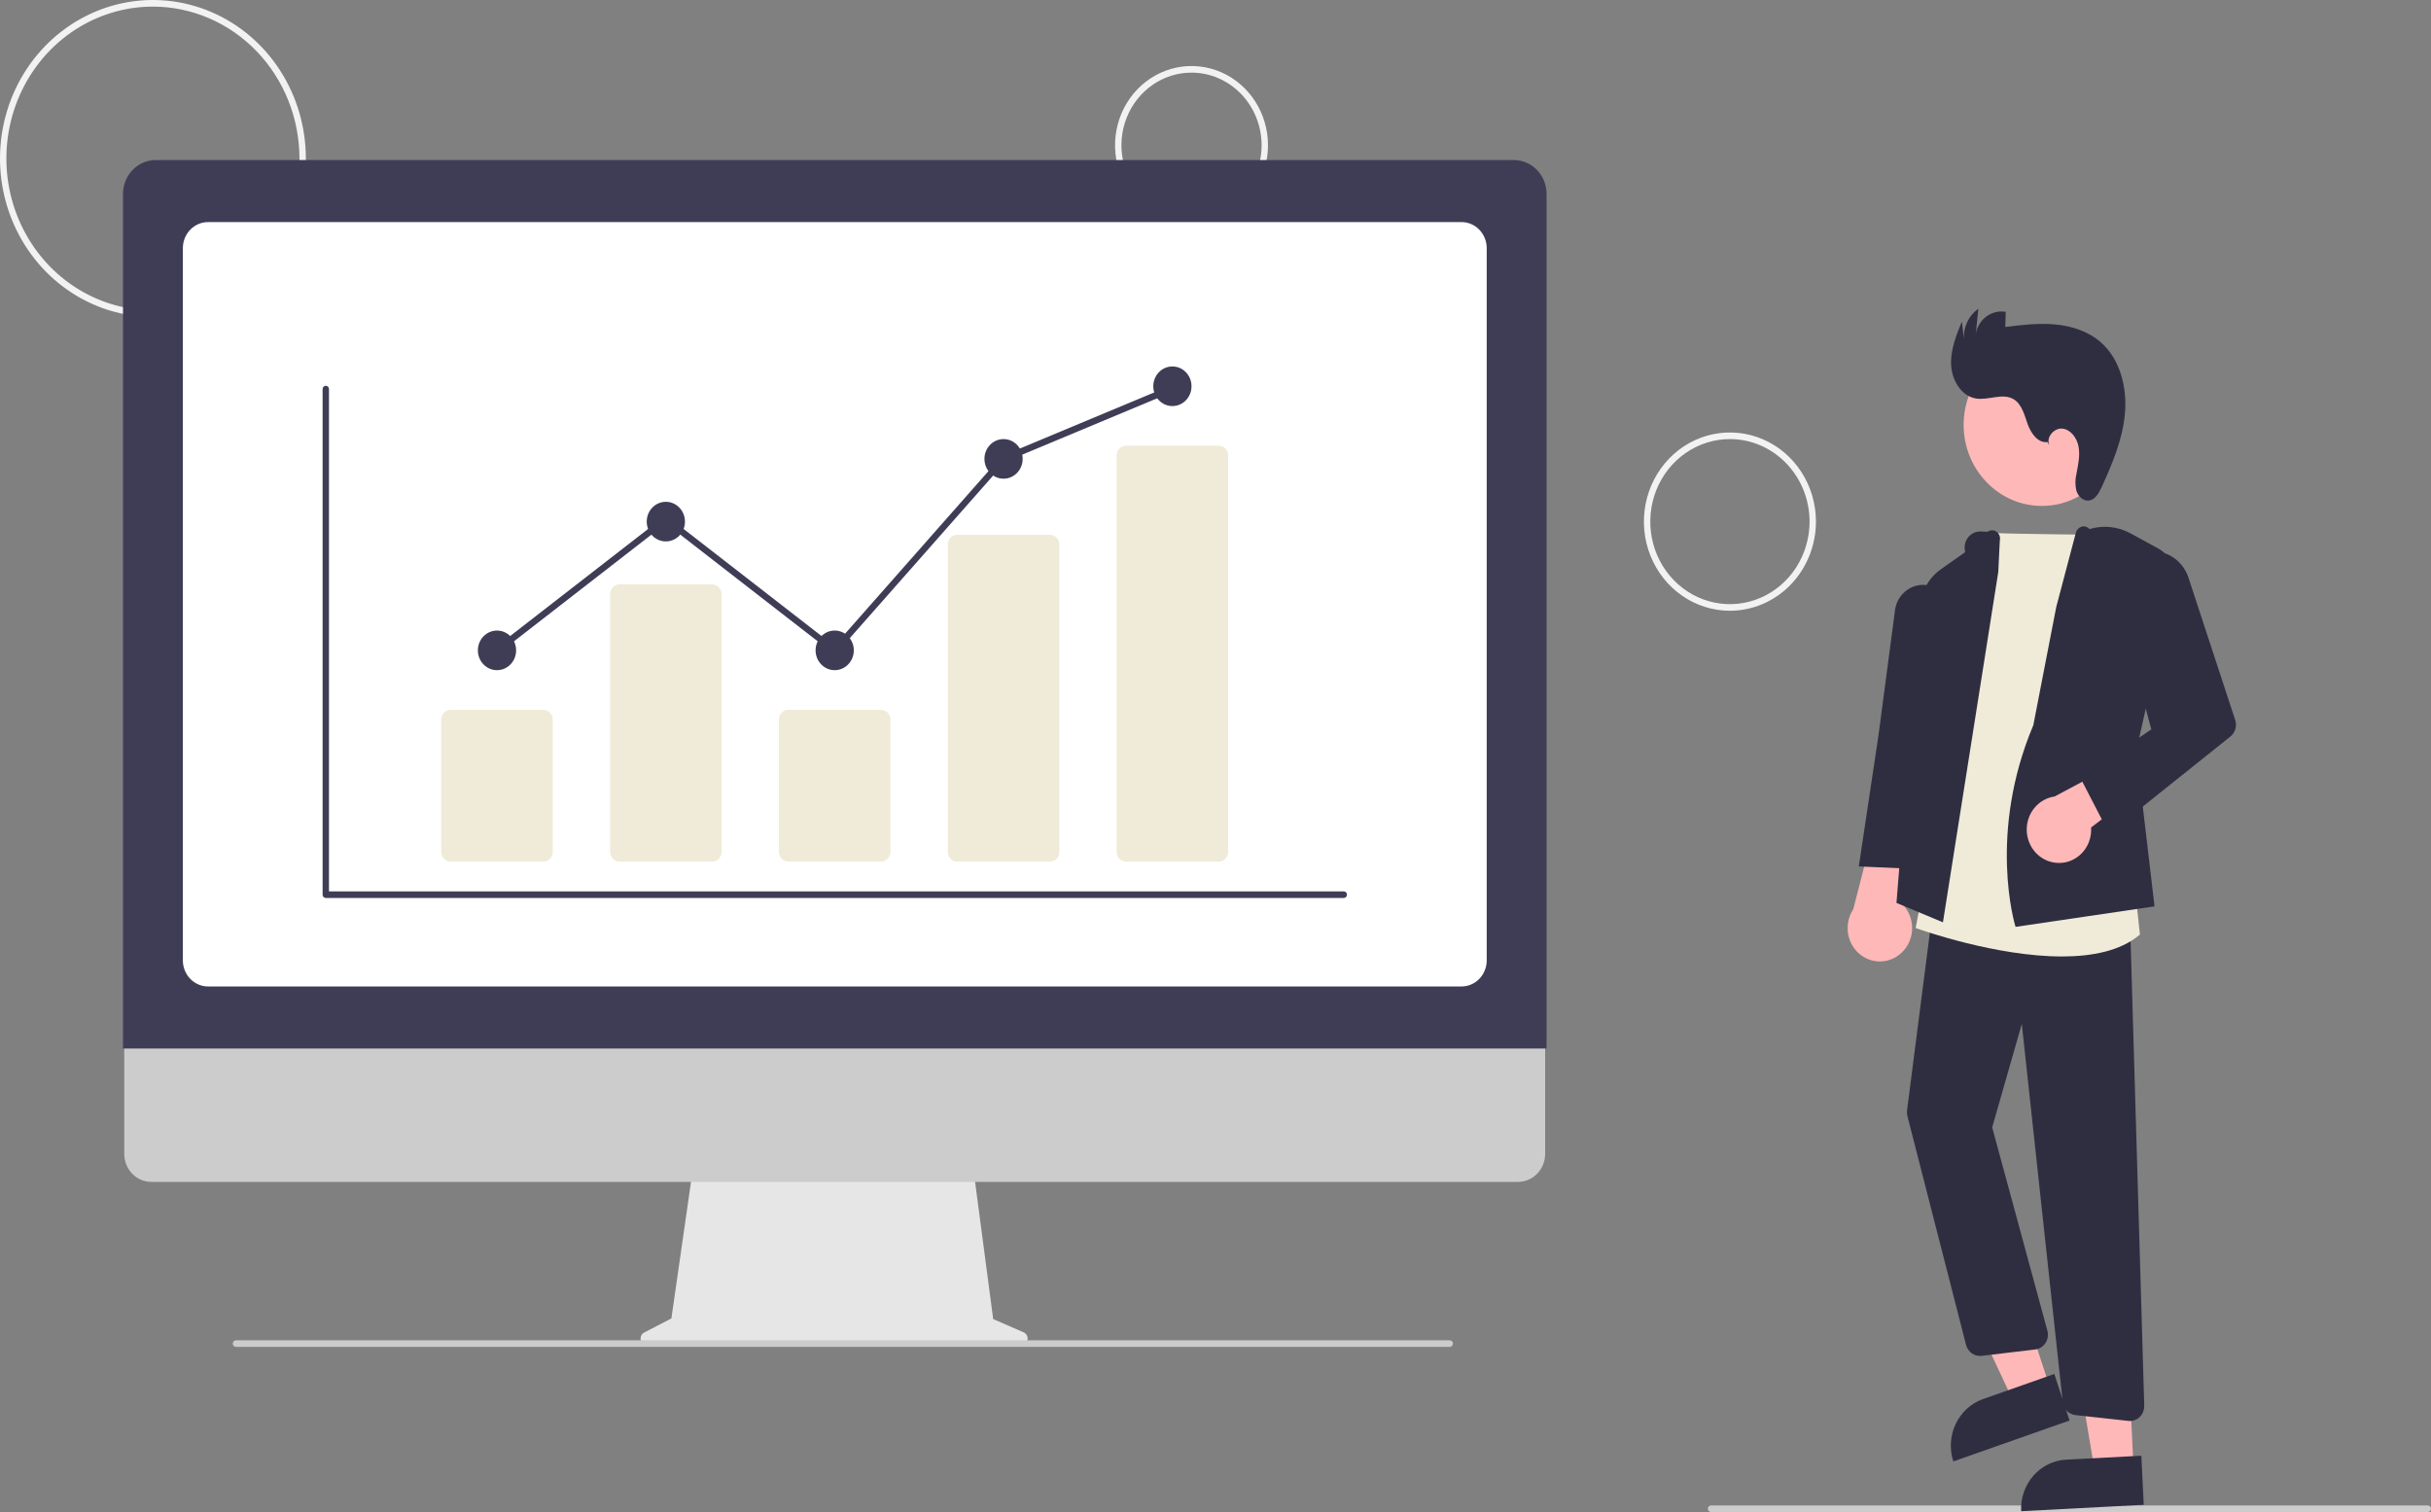 <svg width="627" height="390" viewBox="0 0 627 390" fill="none" xmlns="http://www.w3.org/2000/svg">
<rect x="0" y="0" width="627" height="390" fill="#808080" stroke="none"/>
<g clip-path="url(#clip0_3_85)">
<path d="M39.441 81.747C31.641 81.747 24.015 79.35 17.529 74.858C11.043 70.367 5.987 63.984 3.002 56.515C0.017 49.046 -0.764 40.828 0.758 32.899C2.28 24.971 6.036 17.688 11.552 11.972C17.068 6.255 24.096 2.362 31.747 0.785C39.398 -0.792 47.328 0.018 54.535 3.111C61.742 6.205 67.902 11.444 72.236 18.165C76.57 24.887 78.883 32.789 78.883 40.873C78.871 51.71 74.712 62.099 67.317 69.762C59.923 77.424 49.898 81.734 39.441 81.747ZM39.441 1.703C31.966 1.703 24.658 4 18.442 8.304C12.226 12.609 7.381 18.726 4.521 25.884C1.66 33.041 0.911 40.917 2.37 48.515C3.828 56.113 7.428 63.093 12.714 68.571C18 74.049 24.735 77.78 32.067 79.291C39.399 80.802 46.999 80.027 53.906 77.062C60.813 74.097 66.716 69.077 70.869 62.635C75.022 56.194 77.239 48.62 77.239 40.873C77.228 30.488 73.242 20.532 66.156 13.189C59.07 5.845 49.462 1.715 39.441 1.703Z" fill="#F2F2F2"/>
<path d="M307.314 57.904C303.414 57.904 299.601 56.705 296.358 54.46C293.115 52.214 290.587 49.022 289.094 45.288C287.602 41.554 287.211 37.444 287.972 33.48C288.733 29.516 290.611 25.874 293.369 23.016C296.127 20.158 299.641 18.212 303.467 17.423C307.292 16.635 311.257 17.039 314.861 18.586C318.464 20.133 321.544 22.752 323.711 26.113C325.878 29.474 327.035 33.425 327.035 37.467C327.029 42.886 324.949 48.08 321.252 51.911C317.555 55.743 312.542 57.898 307.314 57.904ZM307.314 18.734C303.739 18.734 300.243 19.832 297.271 21.891C294.298 23.949 291.981 26.875 290.613 30.298C289.244 33.721 288.886 37.488 289.584 41.122C290.281 44.756 292.003 48.094 294.531 50.714C297.059 53.334 300.281 55.118 303.787 55.841C307.294 56.564 310.929 56.193 314.232 54.775C317.535 53.357 320.358 50.956 322.345 47.875C324.331 44.794 325.391 41.172 325.391 37.467C325.386 32.501 323.479 27.739 320.091 24.227C316.702 20.715 312.107 18.739 307.314 18.734Z" fill="#F2F2F2"/>
<path d="M446.18 157.533C441.792 157.533 437.503 156.184 433.855 153.658C430.206 151.132 427.363 147.541 425.683 143.34C424.004 139.139 423.565 134.516 424.421 130.056C425.277 125.596 427.39 121.5 430.493 118.284C433.595 115.069 437.548 112.879 441.852 111.992C446.156 111.105 450.617 111.56 454.67 113.3C458.724 115.04 462.189 117.987 464.627 121.768C467.065 125.549 468.366 129.994 468.366 134.541C468.359 140.637 466.02 146.481 461.861 150.791C457.701 155.101 452.062 157.526 446.18 157.533ZM446.18 113.253C442.117 113.253 438.146 114.502 434.768 116.841C431.389 119.18 428.756 122.505 427.202 126.395C425.647 130.285 425.24 134.565 426.033 138.695C426.825 142.824 428.782 146.617 431.655 149.594C434.528 152.572 438.188 154.599 442.173 155.421C446.158 156.242 450.288 155.82 454.042 154.209C457.795 152.598 461.004 149.869 463.261 146.369C465.518 142.868 466.723 138.752 466.723 134.541C466.717 128.897 464.55 123.486 460.699 119.495C456.848 115.504 451.627 113.26 446.18 113.253Z" fill="#F2F2F2"/>
<path d="M626.178 390H441.297C441.079 390 440.87 389.91 440.716 389.751C440.562 389.591 440.475 389.374 440.475 389.148C440.475 388.923 440.562 388.706 440.716 388.546C440.87 388.387 441.079 388.297 441.297 388.297H626.178C626.396 388.297 626.605 388.387 626.759 388.546C626.913 388.706 627 388.923 627 389.148C627 389.374 626.913 389.591 626.759 389.751C626.605 389.91 626.396 390 626.178 390Z" fill="#CCCCCC"/>
<path d="M526.638 130.494C537.784 130.494 546.82 121.13 546.82 109.58C546.82 98.029 537.784 88.665 526.638 88.665C515.492 88.665 506.457 98.029 506.457 109.58C506.457 121.13 515.492 130.494 526.638 130.494Z" fill="#FFB8B8"/>
<path d="M528.732 357.934L519.194 361.291L502.158 324.761L516.236 319.806L528.732 357.934Z" fill="#FFB8B8"/>
<path d="M511.455 360.865L529.851 354.39L533.785 366.393L503.806 376.945C503.29 375.369 503.078 373.702 503.182 372.041C503.287 370.38 503.707 368.757 504.417 367.263C505.127 365.77 506.114 364.437 507.322 363.339C508.529 362.241 509.934 361.4 511.455 360.865Z" fill="#2F2E41"/>
<path d="M550.284 378.568L540.223 379.092L533.485 339.125L548.334 338.351L550.284 378.568Z" fill="#FFB8B8"/>
<path d="M532.892 376.487L552.296 375.477L552.91 388.137L521.289 389.784C521.209 388.122 521.445 386.459 521.984 384.891C522.524 383.323 523.356 381.88 524.433 380.645C525.511 379.411 526.812 378.408 528.264 377.694C529.715 376.981 531.288 376.571 532.892 376.487Z" fill="#2F2E41"/>
<path d="M490.411 245.777C491.313 244.944 492.029 243.917 492.506 242.767C492.984 241.617 493.212 240.373 493.176 239.122C493.139 237.87 492.838 236.643 492.294 235.525C491.75 234.407 490.976 233.427 490.027 232.653L499.619 203.893L484.836 207.808L477.993 234.519C476.844 236.257 476.35 238.373 476.605 240.464C476.86 242.555 477.846 244.476 479.377 245.864C480.908 247.251 482.876 248.009 484.91 247.993C486.944 247.977 488.901 247.188 490.411 245.777Z" fill="#FFB8B8"/>
<path d="M549.344 366.518C549.214 366.518 549.084 366.511 548.954 366.496L535.297 364.998C534.458 364.91 533.674 364.526 533.076 363.91C532.477 363.294 532.102 362.483 532.012 361.614L521.458 264.106L513.821 290.789L528.059 343.228C528.204 343.762 528.236 344.323 528.151 344.87C528.067 345.418 527.869 345.941 527.57 346.401C527.272 346.862 526.881 347.25 526.424 347.539C525.966 347.827 525.454 348.01 524.922 348.073L511.079 349.722C510.197 349.823 509.31 349.594 508.577 349.076C507.844 348.558 507.314 347.786 507.082 346.899L491.956 287.886C491.831 287.4 491.8 286.895 491.865 286.397L498.663 233.433L549.373 237.647L553.04 362.569C553.055 363.082 552.971 363.593 552.792 364.071C552.613 364.549 552.343 364.986 551.998 365.354C551.654 365.722 551.241 366.015 550.785 366.215C550.329 366.415 549.839 366.518 549.344 366.518V366.518Z" fill="#2F2E41"/>
<path d="M531.815 246.704C514.826 246.704 495.591 239.901 494.426 239.483L494.089 239.362L513.255 137.448L513.607 137.463C521.203 137.782 541.931 137.946 542.139 137.948L542.511 137.95L550.5 227.888L551.928 241.043L551.753 241.19C546.866 245.284 539.575 246.704 531.815 246.704Z" fill="#F0EBD8"/>
<path d="M501.122 237.896L489.134 232.892L495.245 156.302C495.392 154.414 495.946 152.584 496.867 150.948C497.787 149.311 499.051 147.91 500.564 146.847L506.873 142.399C506.694 141.77 506.662 141.106 506.779 140.461C506.896 139.817 507.159 139.211 507.546 138.692C507.933 138.174 508.434 137.758 509.006 137.478C509.579 137.199 510.207 137.064 510.839 137.085L512.646 137.146C512.989 136.906 513.395 136.779 513.809 136.782C514.223 136.785 514.626 136.918 514.967 137.163C515.307 137.408 515.567 137.754 515.714 138.155C515.861 138.556 515.888 138.994 515.791 139.411L515.394 147.526L501.122 237.896Z" fill="#2F2E41"/>
<path d="M495.073 224.166L479.421 223.483L484.492 189.683L488.693 157.88C488.776 156.738 489.106 155.63 489.66 154.639C490.214 153.648 490.977 152.8 491.892 152.157C492.807 151.515 493.85 151.095 494.943 150.929C496.037 150.763 497.152 150.855 498.206 151.199C499.848 151.733 501.256 152.849 502.184 154.351C503.112 155.853 503.5 157.645 503.28 159.414L499.024 193.873L495.073 224.166Z" fill="#2F2E41"/>
<path d="M519.857 239.068L519.751 238.726C519.678 238.492 512.624 215.044 524.428 187.062L530.346 156.556L535.404 137.401C535.499 137.058 535.67 136.744 535.902 136.482C536.135 136.219 536.423 136.017 536.745 135.891C537.122 135.755 537.53 135.738 537.917 135.841C538.304 135.944 538.653 136.163 538.921 136.47C542.447 135.398 546.237 135.791 549.488 137.565L556.591 141.443C558.171 142.305 559.429 143.686 560.17 145.37C560.911 147.053 561.092 148.943 560.684 150.744L550.976 193.681L555.695 233.785L519.857 239.068Z" fill="#2F2E41"/>
<path d="M530.194 222.536C531.395 222.672 532.61 222.532 533.754 222.128C534.897 221.724 535.941 221.065 536.812 220.198C537.683 219.33 538.36 218.276 538.795 217.108C539.23 215.94 539.412 214.688 539.33 213.439L561.315 196.561L553.63 192.785L529.923 205.44C527.908 205.723 526.063 206.762 524.737 208.361C523.412 209.959 522.698 212.006 522.731 214.113C522.765 216.221 523.543 218.242 524.918 219.794C526.294 221.347 528.171 222.323 530.194 222.537V222.536Z" fill="#FFB8B8"/>
<path d="M543.978 214.981L536.552 200.617L554.866 188.127L545.929 154.909C545.571 153.579 545.481 152.187 545.666 150.819C545.85 149.452 546.305 148.138 547.001 146.961C547.698 145.784 548.621 144.768 549.713 143.977C550.805 143.186 552.043 142.637 553.349 142.364C555.657 141.888 558.053 142.295 560.093 143.511C562.133 144.727 563.678 146.669 564.441 148.976L576.5 185.707C576.748 186.464 576.762 187.282 576.539 188.047C576.317 188.813 575.868 189.487 575.258 189.975L543.978 214.981Z" fill="#2F2E41"/>
<path d="M528.066 114.016C525.647 114.342 523.822 111.777 522.976 109.405C522.129 107.034 521.484 104.274 519.381 102.993C516.507 101.243 512.831 103.348 509.544 102.77C505.833 102.118 503.42 98.042 503.231 94.147C503.042 90.251 504.538 86.504 506.006 82.912L506.519 87.376C506.45 85.863 506.757 84.357 507.411 83.002C508.064 81.647 509.042 80.489 510.251 79.638L509.591 86.188C509.732 85.284 510.043 84.418 510.507 83.64C510.972 82.861 511.58 82.185 512.297 81.651C513.014 81.116 513.826 80.734 514.686 80.525C515.546 80.317 516.437 80.286 517.309 80.436L517.205 84.338C521.491 83.81 525.815 83.281 530.114 83.684C534.413 84.086 538.742 85.496 542 88.43C546.874 92.819 548.654 100.046 548.057 106.708C547.459 113.371 544.805 119.63 542.039 125.676C541.343 127.197 540.381 128.914 538.767 129.108C537.317 129.282 535.99 128.026 535.539 126.587C535.192 125.111 535.206 123.568 535.579 122.099C535.986 119.853 536.5 117.557 536.117 115.307C535.734 113.057 534.171 110.833 531.982 110.557C529.794 110.281 527.554 112.874 528.606 114.883L528.066 114.016Z" fill="#2F2E41"/>
<path d="M264.019 343.657L256.163 340.229L250.774 299.417H179.007L173.165 340.063L166.137 343.704C165.801 343.879 165.531 344.165 165.372 344.518C165.212 344.871 165.173 345.27 165.259 345.649C165.345 346.028 165.553 346.366 165.848 346.608C166.142 346.849 166.507 346.981 166.883 346.981H263.371C263.757 346.981 264.13 346.843 264.428 346.59C264.726 346.337 264.931 345.985 265.007 345.594C265.084 345.202 265.027 344.796 264.847 344.443C264.666 344.09 264.374 343.812 264.019 343.657Z" fill="#E6E6E6"/>
<path d="M391.553 304.847H39.015C37.165 304.843 35.393 304.078 34.086 302.721C32.78 301.364 32.046 299.526 32.046 297.609V246.092H398.522V297.609C398.522 299.526 397.788 301.364 396.482 302.721C395.175 304.078 393.403 304.843 391.553 304.847Z" fill="#CCCCCC"/>
<path d="M398.891 270.44H31.724V50.008C31.727 47.694 32.615 45.477 34.193 43.841C35.772 42.205 37.912 41.285 40.144 41.282H390.471C392.703 41.285 394.843 42.205 396.422 43.841C398 45.477 398.888 47.694 398.891 50.008V270.44Z" fill="#3F3D56"/>
<path d="M376.961 254.441H53.654C51.933 254.439 50.283 253.73 49.066 252.469C47.849 251.208 47.164 249.498 47.163 247.715V64.008C47.164 62.225 47.849 60.515 49.066 59.254C50.283 57.993 51.933 57.283 53.654 57.281H376.961C378.682 57.283 380.332 57.993 381.549 59.254C382.766 60.515 383.45 62.225 383.452 64.008V247.715C383.45 249.498 382.766 251.208 381.549 252.469C380.332 253.73 378.682 254.439 376.961 254.441Z" fill="white"/>
<path d="M373.918 347.407H60.852C60.634 347.407 60.425 347.317 60.271 347.157C60.117 346.998 60.031 346.781 60.031 346.555C60.031 346.329 60.117 346.113 60.271 345.953C60.425 345.793 60.634 345.704 60.852 345.704H373.918C374.136 345.704 374.345 345.793 374.499 345.953C374.653 346.113 374.74 346.329 374.74 346.555C374.74 346.781 374.653 346.998 374.499 347.157C374.345 347.317 374.136 347.407 373.918 347.407Z" fill="#CCCCCC"/>
<path d="M346.588 231.616H84.027C83.809 231.616 83.6 231.526 83.446 231.366C83.292 231.207 83.205 230.99 83.205 230.764V100.35C83.205 100.124 83.292 99.907 83.446 99.748C83.6 99.588 83.809 99.498 84.027 99.498C84.245 99.498 84.454 99.588 84.608 99.748C84.762 99.907 84.849 100.124 84.849 100.35V229.913H346.588C346.806 229.913 347.015 230.002 347.169 230.162C347.323 230.322 347.409 230.538 347.409 230.764C347.409 230.99 347.323 231.207 347.169 231.366C347.015 231.526 346.806 231.616 346.588 231.616Z" fill="#3F3D56"/>
<path d="M140.125 222.249H116.244C115.597 222.248 114.977 221.982 114.52 221.508C114.063 221.034 113.805 220.391 113.805 219.721V185.606C113.805 184.936 114.063 184.294 114.52 183.82C114.977 183.346 115.597 183.079 116.244 183.079H140.125C140.771 183.079 141.391 183.346 141.849 183.82C142.306 184.294 142.563 184.936 142.564 185.606V219.721C142.563 220.391 142.306 221.034 141.849 221.508C141.391 221.982 140.771 222.248 140.125 222.249Z" fill="#F0EBD8"/>
<path d="M183.675 222.249H159.794C159.147 222.248 158.527 221.982 158.07 221.508C157.613 221.034 157.355 220.391 157.355 219.721V153.248C157.355 152.578 157.613 151.935 158.07 151.462C158.527 150.988 159.147 150.721 159.794 150.72H183.675C184.321 150.721 184.941 150.988 185.399 151.462C185.856 151.935 186.113 152.578 186.114 153.248V219.721C186.113 220.391 185.856 221.034 185.399 221.508C184.941 221.982 184.321 222.248 183.675 222.249Z" fill="#F0EBD8"/>
<path d="M227.224 222.249H203.344C202.697 222.248 202.077 221.982 201.62 221.508C201.162 221.034 200.905 220.391 200.904 219.721V185.606C200.905 184.936 201.162 184.294 201.62 183.82C202.077 183.346 202.697 183.079 203.344 183.079H227.224C227.871 183.079 228.491 183.346 228.948 183.82C229.406 184.294 229.663 184.936 229.664 185.606V219.721C229.663 220.391 229.406 221.034 228.948 221.508C228.491 221.982 227.871 222.248 227.224 222.249Z" fill="#F0EBD8"/>
<path d="M270.774 222.249H246.893C246.261 222.263 245.65 222.017 245.193 221.565C244.735 221.112 244.47 220.491 244.454 219.836V140.361C244.47 139.706 244.735 139.084 245.193 138.632C245.65 138.18 246.261 137.933 246.893 137.948H270.774C271.406 137.934 272.018 138.18 272.475 138.632C272.932 139.084 273.198 139.706 273.214 140.361V219.836C273.198 220.491 272.932 221.112 272.475 221.565C272.018 222.017 271.406 222.263 270.774 222.249Z" fill="#F0EBD8"/>
<path d="M314.324 222.249H290.443C289.797 222.248 289.177 221.982 288.719 221.508C288.262 221.034 288.005 220.391 288.004 219.721V117.484C288.005 116.814 288.262 116.171 288.719 115.697C289.177 115.224 289.797 114.957 290.443 114.956H314.324C314.971 114.957 315.591 115.224 316.048 115.697C316.505 116.171 316.763 116.814 316.763 117.484V219.721C316.763 220.391 316.505 221.034 316.048 221.508C315.591 221.982 314.971 222.248 314.324 222.249Z" fill="#F0EBD8"/>
<path d="M128.184 172.86C130.907 172.86 133.115 170.573 133.115 167.751C133.115 164.929 130.907 162.642 128.184 162.642C125.462 162.642 123.254 164.929 123.254 167.751C123.254 170.573 125.462 172.86 128.184 172.86Z" fill="#3F3D56"/>
<path d="M171.734 139.651C174.457 139.651 176.664 137.363 176.664 134.542C176.664 131.72 174.457 129.432 171.734 129.432C169.011 129.432 166.804 131.72 166.804 134.542C166.804 137.363 169.011 139.651 171.734 139.651Z" fill="#3F3D56"/>
<path d="M215.284 172.86C218.007 172.86 220.214 170.573 220.214 167.751C220.214 164.929 218.007 162.642 215.284 162.642C212.561 162.642 210.354 164.929 210.354 167.751C210.354 170.573 212.561 172.86 215.284 172.86Z" fill="#3F3D56"/>
<path d="M258.834 123.472C261.557 123.472 263.764 121.184 263.764 118.362C263.764 115.541 261.557 113.253 258.834 113.253C256.111 113.253 253.904 115.541 253.904 118.362C253.904 121.184 256.111 123.472 258.834 123.472Z" fill="#3F3D56"/>
<path d="M302.384 104.738C305.107 104.738 307.314 102.451 307.314 99.629C307.314 96.807 305.107 94.52 302.384 94.52C299.661 94.52 297.454 96.807 297.454 99.629C297.454 102.451 299.661 104.738 302.384 104.738Z" fill="#3F3D56"/>
<path d="M215.388 168.896L171.734 135.012L128.677 168.432L127.691 167.07L171.734 132.884L215.181 166.607L258.353 117.645L258.527 117.572L302.076 99.389L302.691 100.968L259.315 119.079L215.388 168.896Z" fill="#3F3D56"/>
</g>
<defs>
<clipPath id="clip0_3_85">
<rect width="627" height="390" fill="white"/>
</clipPath>
</defs>
</svg>
